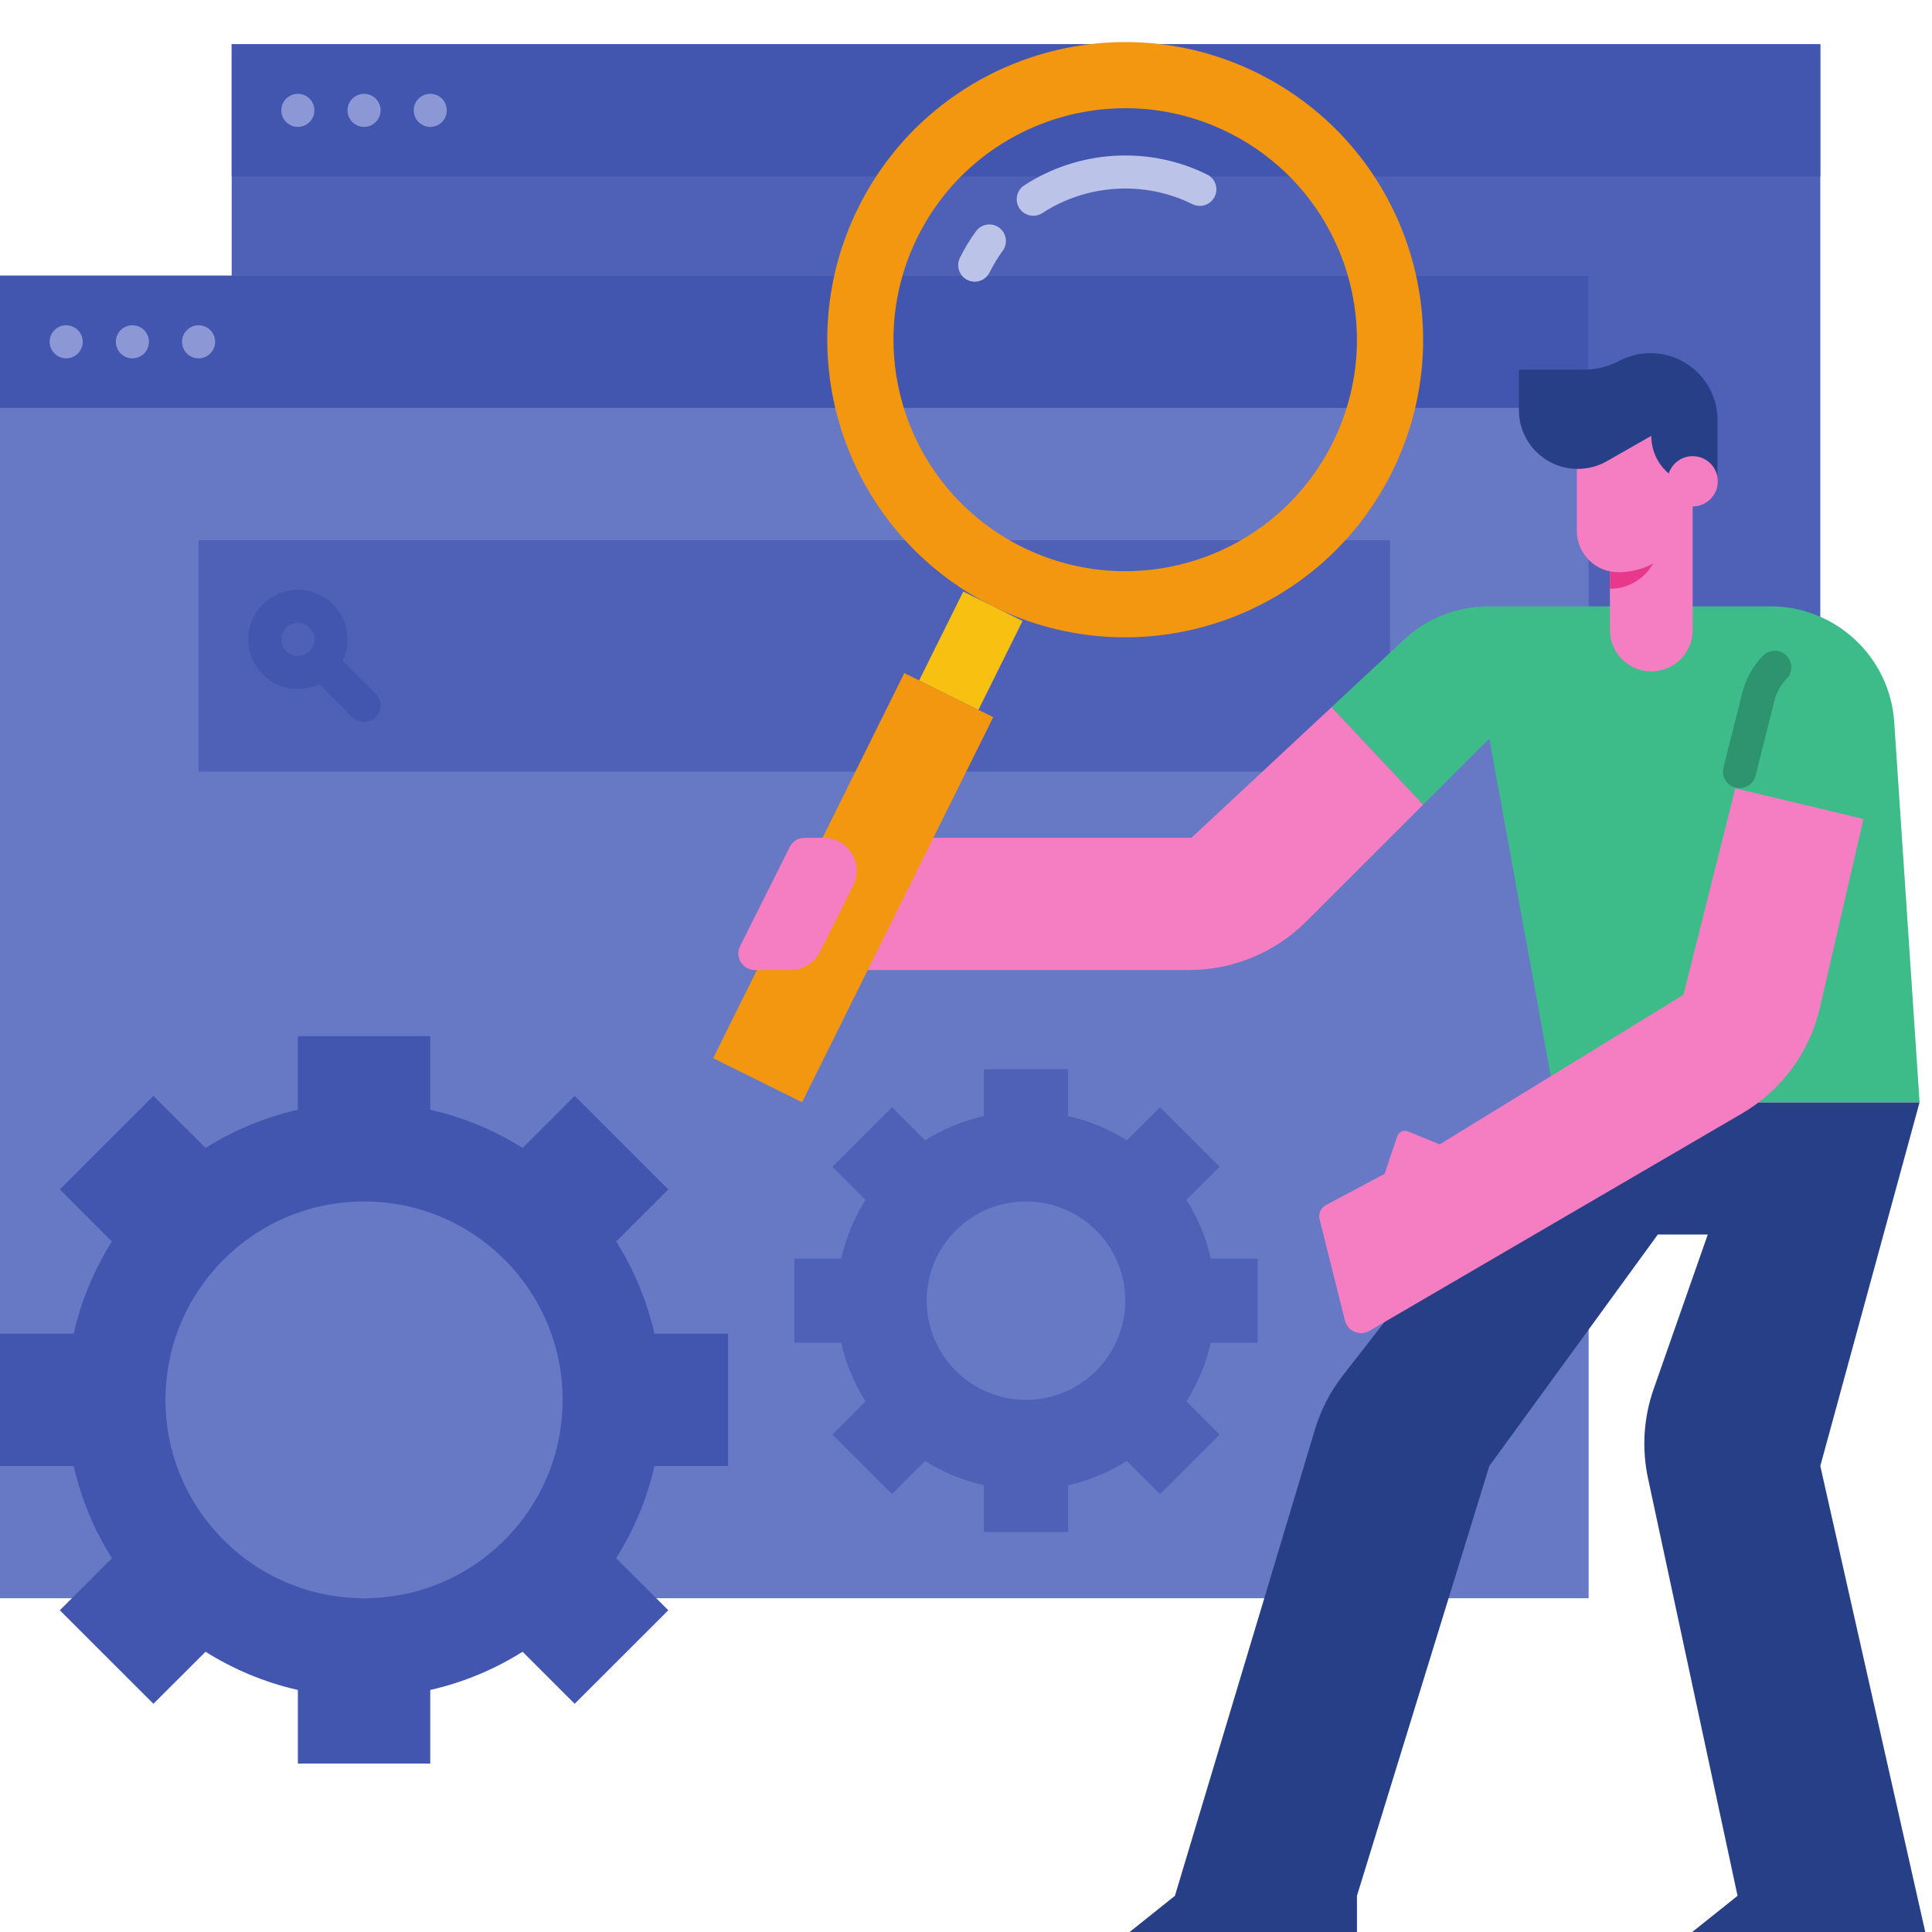 <?xml version="1.0" encoding="UTF-8"?>
<svg xmlns="http://www.w3.org/2000/svg" xmlns:xlink="http://www.w3.org/1999/xlink" width="375pt" height="375pt" viewBox="0 0 375 375" version="1.2">
<g id="surface1">
<path style=" stroke:none;fill-rule:nonzero;fill:rgb(30.589%,38.039%,71.37%);fill-opacity:1;" d="M 353.32 175.445 L 44.969 175.445 L 44.969 8.586 L 353.32 8.586 L 353.32 175.445 "/>
<path style=" stroke:none;fill-rule:nonzero;fill:rgb(40.388%,47.06%,76.859%);fill-opacity:1;" d="M 308.352 310.215 L 0 310.215 L 0 53.508 L 308.352 53.508 L 308.352 310.215 "/>
<path style=" stroke:none;fill-rule:nonzero;fill:rgb(26.27%,33.73%,68.629%);fill-opacity:1;" d="M 353.32 34.258 L 44.969 34.258 L 44.969 8.586 L 353.32 8.586 L 353.32 34.258 "/>
<path style=" stroke:none;fill-rule:nonzero;fill:rgb(54.509%,59.61%,83.53%);fill-opacity:1;" d="M 61.027 21.422 C 61.027 23.195 59.59 24.629 57.816 24.629 C 56.039 24.629 54.605 23.195 54.605 21.422 C 54.605 19.648 56.039 18.211 57.816 18.211 C 59.59 18.211 61.027 19.648 61.027 21.422 "/>
<path style=" stroke:none;fill-rule:nonzero;fill:rgb(54.509%,59.61%,83.53%);fill-opacity:1;" d="M 73.875 21.422 C 73.875 23.195 72.438 24.629 70.664 24.629 C 68.887 24.629 67.453 23.195 67.453 21.422 C 67.453 19.648 68.887 18.211 70.664 18.211 C 72.438 18.211 73.875 19.648 73.875 21.422 "/>
<path style=" stroke:none;fill-rule:nonzero;fill:rgb(54.509%,59.61%,83.53%);fill-opacity:1;" d="M 86.723 21.422 C 86.723 23.195 85.289 24.629 83.512 24.629 C 81.738 24.629 80.301 23.195 80.301 21.422 C 80.301 19.648 81.738 18.211 83.512 18.211 C 85.289 18.211 86.723 19.648 86.723 21.422 "/>
<path style=" stroke:none;fill-rule:nonzero;fill:rgb(15.289%,24.709%,52.55%);fill-opacity:1;" d="M 372.59 213.949 L 301.926 213.949 L 260.645 266.977 C 258.211 270.105 256.371 273.66 255.234 277.453 L 228.051 367.977 L 211.992 380.809 L 263.383 380.809 L 263.383 367.977 L 289.078 284.547 L 321.781 239.621 L 331.477 239.621 L 320.969 269.621 C 319.02 275.184 318.641 281.176 319.879 286.941 L 337.258 367.977 L 321.199 380.809 L 375 380.809 L 353.32 284.547 L 372.59 213.949 "/>
<path style=" stroke:none;fill-rule:nonzero;fill:rgb(26.27%,33.73%,68.629%);fill-opacity:1;" d="M 308.352 79.18 L 0 79.18 L 0 53.508 L 308.352 53.508 L 308.352 79.18 "/>
<path style=" stroke:none;fill-rule:nonzero;fill:rgb(54.509%,59.61%,83.53%);fill-opacity:1;" d="M 16.059 66.344 C 16.059 68.117 14.625 69.555 12.848 69.555 C 11.074 69.555 9.637 68.117 9.637 66.344 C 9.637 64.57 11.074 63.137 12.848 63.137 C 14.625 63.137 16.059 64.57 16.059 66.344 "/>
<path style=" stroke:none;fill-rule:nonzero;fill:rgb(54.509%,59.61%,83.53%);fill-opacity:1;" d="M 28.906 66.344 C 28.906 68.117 27.473 69.555 25.695 69.555 C 23.922 69.555 22.484 68.117 22.484 66.344 C 22.484 64.57 23.922 63.137 25.695 63.137 C 27.473 63.137 28.906 64.57 28.906 66.344 "/>
<path style=" stroke:none;fill-rule:nonzero;fill:rgb(54.509%,59.61%,83.53%);fill-opacity:1;" d="M 41.758 66.344 C 41.758 68.117 40.32 69.555 38.543 69.555 C 36.77 69.555 35.332 68.117 35.332 66.344 C 35.332 64.57 36.77 63.137 38.543 63.137 C 40.32 63.137 41.758 64.57 41.758 66.344 "/>
<path style=" stroke:none;fill-rule:nonzero;fill:rgb(30.589%,38.039%,71.37%);fill-opacity:1;" d="M 269.809 149.773 L 38.543 149.773 L 38.543 104.852 L 269.809 104.852 L 269.809 149.773 "/>
<path style=" stroke:none;fill-rule:nonzero;fill:rgb(23.92%,73.729%,53.729%);fill-opacity:1;" d="M 367.668 140.148 L 372.59 213.949 L 301.926 213.949 L 289.078 143.355 L 276.23 156.191 L 258.469 137.254 L 272.504 124.16 C 276.961 119.996 282.84 117.688 288.934 117.688 L 343.625 117.688 C 356.316 117.688 366.824 127.512 367.668 140.148 "/>
<path style=" stroke:none;fill-rule:nonzero;fill:rgb(96.078%,49.019%,76.079%);fill-opacity:1;" d="M 258.469 137.254 L 276.23 156.191 L 253.52 178.879 C 247.492 184.902 239.324 188.281 230.805 188.281 L 167.023 188.281 L 179.871 162.609 L 231.262 162.609 L 258.469 137.254 "/>
<path style=" stroke:none;fill-rule:nonzero;fill:rgb(96.078%,49.019%,76.079%);fill-opacity:1;" d="M 361.703 158.93 L 353.23 195.629 C 351.238 204.254 345.773 211.664 338.125 216.125 L 265.793 258.32 C 263.945 259.406 261.578 258.402 261.055 256.332 L 256.125 236.629 C 255.859 235.562 256.355 234.449 257.328 233.926 L 268.746 227.836 L 271.188 220.586 C 271.484 219.711 272.457 219.262 273.316 219.613 L 279.441 222.125 L 326.746 193.094 L 336.828 152.984 L 336.832 152.984 L 361.703 158.93 "/>
<path style=" stroke:none;fill-rule:nonzero;fill:rgb(23.92%,73.729%,53.729%);fill-opacity:1;" d="M 366.141 138.285 C 366.141 139.227 366.039 140.18 365.812 141.141 L 361.703 158.93 L 336.832 152.984 L 341.289 135.238 C 342.695 129.637 347.738 125.707 353.52 125.707 C 360.648 125.707 366.141 131.523 366.141 138.285 "/>
<path style=" stroke:none;fill-rule:nonzero;fill:rgb(18.039%,58.04%,43.919%);fill-opacity:1;" d="M 337.641 152.984 C 337.383 152.984 337.121 152.953 336.859 152.887 C 335.137 152.457 334.09 150.711 334.523 148.996 L 338.176 134.457 C 338.852 131.754 340.242 129.27 342.191 127.273 C 343.43 126.008 345.461 125.977 346.73 127.215 C 348.004 128.453 348.027 130.484 346.789 131.754 C 345.633 132.938 344.809 134.414 344.406 136.02 L 340.754 150.555 C 340.391 152.012 339.082 152.984 337.641 152.984 "/>
<path style=" stroke:none;fill-rule:nonzero;fill:rgb(26.27%,33.73%,68.629%);fill-opacity:1;" d="M 70.664 310.215 C 49.375 310.215 32.121 292.977 32.121 271.711 C 32.121 250.441 49.375 233.203 70.664 233.203 C 91.953 233.203 109.207 250.441 109.207 271.711 C 109.207 292.977 91.953 310.215 70.664 310.215 Z M 141.328 284.547 L 141.328 258.875 L 127.027 258.875 C 125.566 252.43 123.023 246.398 119.602 240.973 L 129.715 230.871 L 111.543 212.715 L 101.434 222.82 C 96.004 219.402 89.965 216.863 83.512 215.402 L 83.512 201.117 L 57.816 201.117 L 57.816 215.402 C 51.363 216.863 45.324 219.402 39.895 222.82 L 29.781 212.715 L 11.613 230.871 L 21.727 240.973 C 18.301 246.398 15.762 252.43 14.297 258.875 L 0 258.875 L 0 284.547 L 14.297 284.547 C 15.762 290.992 18.301 297.023 21.727 302.449 L 11.613 312.551 L 29.781 330.703 L 39.895 320.602 C 45.324 324.02 51.363 326.559 57.816 328.02 L 57.816 342.305 L 83.512 342.305 L 83.512 328.02 C 89.965 326.559 96.004 324.02 101.434 320.602 L 111.543 330.703 L 129.715 312.551 L 119.602 302.449 C 123.023 297.023 125.566 290.992 127.027 284.547 L 141.328 284.547 "/>
<path style=" stroke:none;fill-rule:nonzero;fill:rgb(30.589%,38.039%,71.37%);fill-opacity:1;" d="M 199.145 271.711 C 188.5 271.711 179.871 263.09 179.871 252.457 C 179.871 241.824 188.5 233.203 199.145 233.203 C 209.785 233.203 218.414 241.824 218.414 252.457 C 218.414 263.09 209.785 271.711 199.145 271.711 Z M 244.113 260.625 L 244.113 244.289 L 235.012 244.289 C 234.082 240.188 232.465 236.352 230.289 232.898 L 236.723 226.465 L 225.16 214.918 L 218.723 221.344 C 215.266 219.168 211.422 217.555 207.32 216.625 L 207.32 207.535 L 190.965 207.535 L 190.965 216.625 C 186.863 217.555 183.02 219.168 179.562 221.344 L 173.129 214.918 L 161.566 226.465 L 168 232.898 C 165.82 236.352 164.207 240.188 163.273 244.289 L 154.176 244.289 L 154.176 260.625 L 163.273 260.625 C 164.207 264.727 165.82 268.562 168 272.016 L 161.566 278.449 L 173.129 289.996 L 179.562 283.57 C 183.02 285.746 186.863 287.359 190.965 288.289 L 190.965 297.379 L 207.32 297.379 L 207.32 288.289 C 211.422 287.359 215.266 285.746 218.723 283.57 L 225.16 289.996 L 236.723 278.449 L 230.289 272.016 C 232.465 268.562 234.082 264.727 235.012 260.625 L 244.113 260.625 "/>
<path style=" stroke:none;fill-rule:nonzero;fill:rgb(26.27%,33.73%,68.629%);fill-opacity:1;" d="M 54.605 124.105 C 54.605 122.332 56.043 120.895 57.816 120.895 C 59.59 120.895 61.027 122.332 61.027 124.105 C 61.027 125.875 59.59 127.312 57.816 127.312 C 56.043 127.312 54.605 125.875 54.605 124.105 Z M 72.934 134.672 L 66.5 128.242 C 67.105 126.988 67.453 125.586 67.453 124.105 C 67.453 118.797 63.129 114.477 57.816 114.477 C 52.504 114.477 48.18 118.797 48.18 124.105 C 48.18 129.414 52.504 133.73 57.816 133.73 C 59.301 133.73 60.703 133.383 61.961 132.781 L 68.395 139.207 C 69.02 139.836 69.844 140.148 70.664 140.148 C 71.484 140.148 72.309 139.836 72.934 139.207 C 74.191 137.953 74.191 135.922 72.934 134.672 "/>
<path style=" stroke:none;fill-rule:nonzero;fill:rgb(96.078%,49.019%,76.079%);fill-opacity:1;" d="M 312.484 98.234 L 312.484 122.297 C 312.484 126.73 316.078 130.32 320.516 130.32 C 324.949 130.32 328.547 126.73 328.547 122.297 L 328.547 95.824 L 312.484 98.234 "/>
<path style=" stroke:none;fill-rule:nonzero;fill:rgb(90.59%,21.959%,54.9%);fill-opacity:1;" d="M 312.484 114.277 C 317.805 114.277 322.121 109.969 322.121 104.648 L 322.121 95.023 L 312.484 95.023 L 312.484 114.277 "/>
<path style=" stroke:none;fill-rule:nonzero;fill:rgb(96.078%,49.019%,76.079%);fill-opacity:1;" d="M 314.09 111.066 C 322.074 111.066 328.547 104.602 328.547 96.629 L 328.547 75.77 L 306.062 75.77 L 306.062 103.047 C 306.062 107.477 309.656 111.066 314.09 111.066 "/>
<path style=" stroke:none;fill-rule:nonzero;fill:rgb(15.289%,24.709%,52.55%);fill-opacity:1;" d="M 333.363 94.223 L 333.363 81.531 C 333.363 74.359 327.543 68.551 320.371 68.551 C 318.352 68.551 316.363 69.02 314.559 69.922 L 314.055 70.176 C 311.965 71.219 309.664 71.758 307.328 71.758 L 294.82 71.758 L 294.82 79.602 C 294.82 85.906 299.934 91.012 306.238 91.012 C 308.227 91.012 310.18 90.496 311.906 89.508 L 320.516 84.594 C 320.516 89.914 324.828 94.223 330.152 94.223 L 333.363 94.223 "/>
<path style=" stroke:none;fill-rule:nonzero;fill:rgb(96.078%,49.019%,76.079%);fill-opacity:1;" d="M 333.43 93.418 C 333.43 90.723 331.242 88.539 328.547 88.539 C 325.844 88.539 323.66 90.723 323.66 93.418 C 323.66 96.113 325.844 98.297 328.547 98.297 C 331.242 98.297 333.43 96.113 333.43 93.418 "/>
<path style=" stroke:none;fill-rule:nonzero;fill:rgb(95.29%,59.219%,6.27%);fill-opacity:1;" d="M 258.691 85.891 C 247.656 108.121 220.676 117.203 198.426 106.184 C 176.176 95.16 167.082 68.207 178.113 45.977 C 189.148 23.75 216.129 14.664 238.379 25.688 C 260.629 36.711 269.723 63.664 258.691 85.891 Z M 244.086 14.188 C 215.48 0.016 180.789 11.699 166.605 40.277 C 152.418 68.855 164.109 103.508 192.719 117.68 C 221.328 131.852 256.016 120.172 270.199 91.594 C 284.383 63.016 272.691 28.359 244.086 14.188 "/>
<path style=" stroke:none;fill-rule:nonzero;fill:rgb(95.29%,59.219%,6.27%);fill-opacity:1;" d="M 138.422 205.398 L 155.691 213.949 L 192.789 139.203 L 175.523 130.652 L 138.422 205.398 "/>
<path style=" stroke:none;fill-rule:nonzero;fill:rgb(97.249%,75.29%,6.27%);fill-opacity:1;" d="M 178.402 132.078 L 189.914 137.781 L 198.473 120.531 L 186.965 114.828 L 178.402 132.078 "/>
<path style=" stroke:none;fill-rule:nonzero;fill:rgb(73.329%,76.469%,90.979%);fill-opacity:1;" d="M 189.191 54.676 C 190.375 54.676 191.512 54.02 192.07 52.891 C 192.809 51.41 193.668 49.988 194.633 48.66 C 195.676 47.223 195.355 45.219 193.918 44.176 C 192.48 43.137 190.473 43.457 189.434 44.891 C 188.258 46.504 187.211 48.238 186.316 50.039 C 185.531 51.625 186.18 53.555 187.766 54.34 C 188.223 54.566 188.715 54.676 189.191 54.676 "/>
<path style=" stroke:none;fill-rule:nonzero;fill:rgb(73.329%,76.469%,90.979%);fill-opacity:1;" d="M 200.559 41.879 C 201.16 41.879 201.77 41.715 202.312 41.359 C 211.004 35.691 222.172 35.031 231.457 39.629 C 233.047 40.418 234.973 39.77 235.762 38.18 C 236.551 36.59 235.902 34.668 234.312 33.879 C 222.996 28.273 209.387 29.082 198.797 35.984 C 197.316 36.953 196.895 38.941 197.867 40.426 C 198.48 41.371 199.512 41.879 200.559 41.879 "/>
<path style=" stroke:none;fill-rule:nonzero;fill:rgb(96.078%,49.019%,76.079%);fill-opacity:1;" d="M 153.418 188.281 L 146.523 188.281 C 144.137 188.281 142.582 185.77 143.652 183.637 L 153.289 164.383 C 153.832 163.297 154.945 162.609 156.16 162.609 L 159.84 162.609 C 164.617 162.609 167.723 167.629 165.586 171.898 L 159.164 184.734 C 158.074 186.906 155.852 188.281 153.418 188.281 "/>
</g>
</svg>
